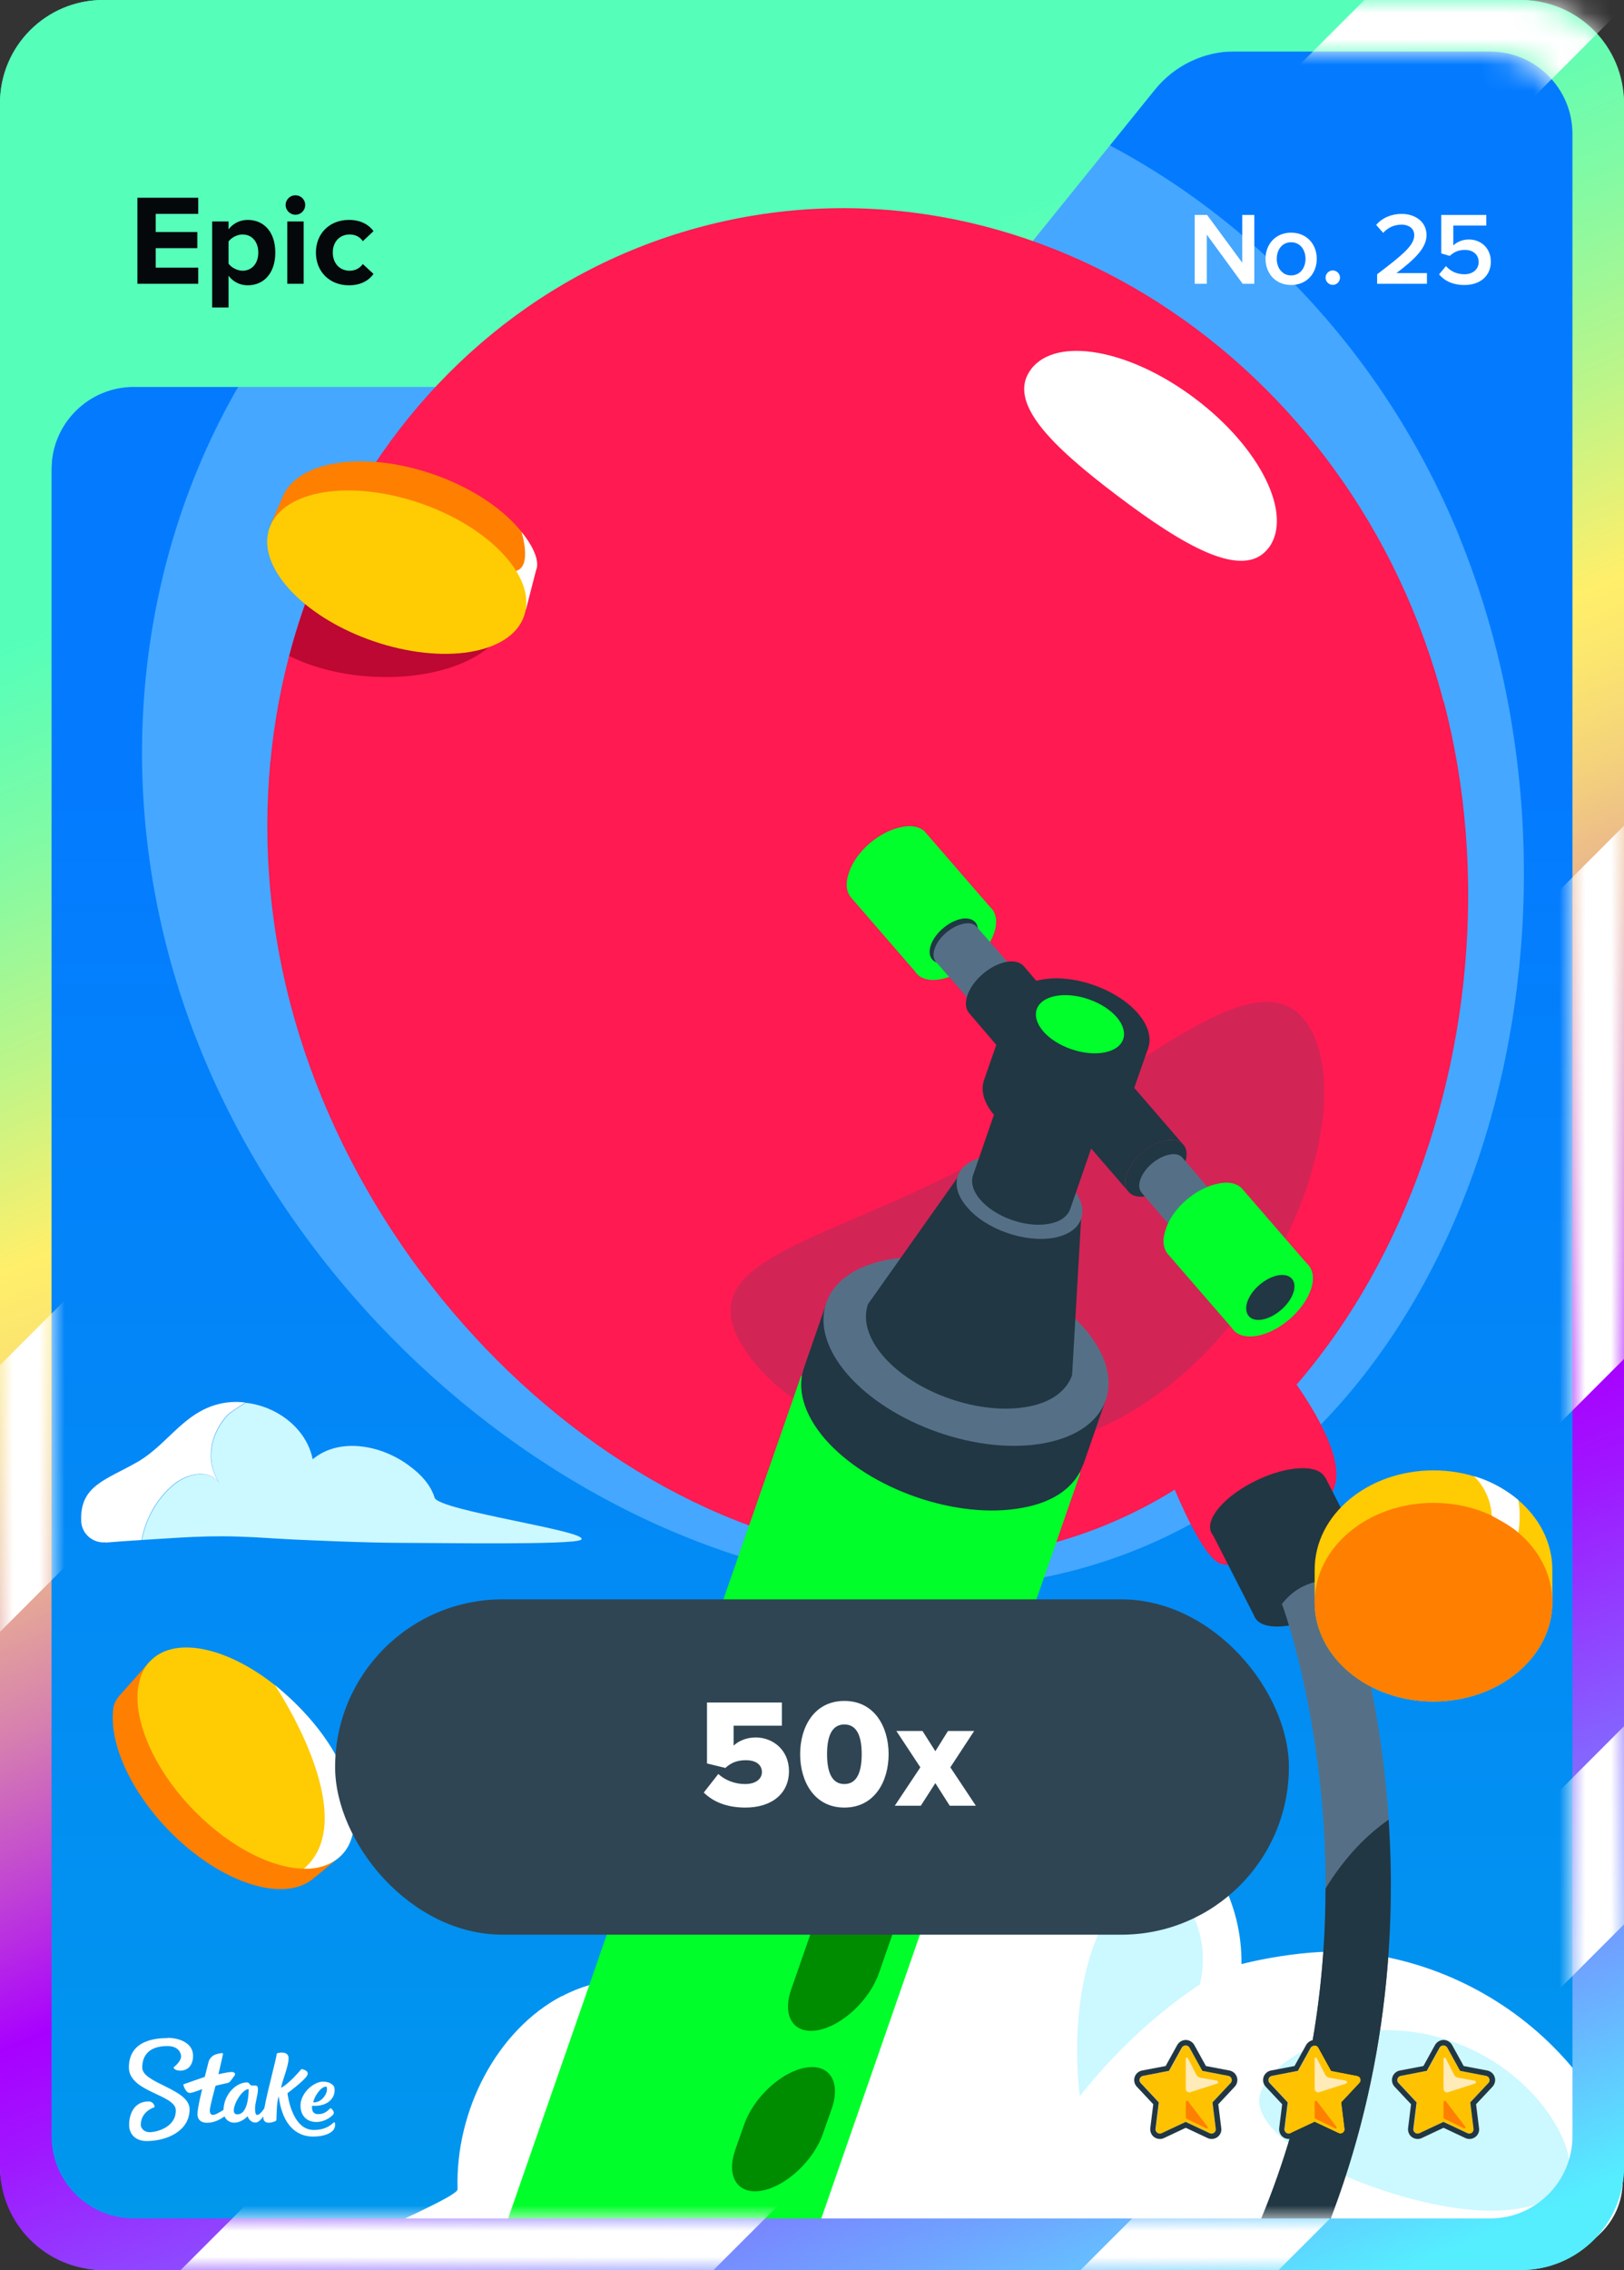 <svg width="63" height="88" viewBox="0 0 63 88" fill="none" xmlns="http://www.w3.org/2000/svg">
<rect x="0" y="0" width="63" height="88" fill="#333333" stroke="none"/>
<rect width="63" height="88" rx="4" fill="url(#paint0_linear_26835_29188)"/>
<g clip-path="url(#clip0_26835_29188)">
<g clip-path="url(#clip1_26835_29188)">
<path d="M56.44 0.74H6.56C3.23 0.74 0.53 3.44 0.53 6.77V81.23C0.53 84.561 3.23 87.26 6.56 87.26H56.44C59.77 87.26 62.47 84.561 62.47 81.23V6.77C62.47 3.44 59.77 0.74 56.44 0.74Z" fill="url(#paint1_linear_26835_29188)"/>
<path d="M21.79 77.39C24.64 75.88 27.54 77.29 30.11 78.67C31.34 76.62 31.85 74.27 33.44 72.34C34.85 70.63 36.67 69.27 38.78 68.74C43.07 67.67 48.22 71.23 48.16 76.14C48.16 76.14 50.72 75.46 52.81 75.71C55.77 76.07 58.61 77.5 60.68 79.79C62.4 81.68 64.34 85.15 61.54 87.02C60.78 87.53 59.85 87.61 58.96 87.54C53.54 87.11 29.86 87.35 13.18 87.38C13.13 87.04 17.76 85.21 17.75 84.87C17.66 81.79 19.29 78.7 21.79 77.38V77.39Z" fill="white"/>
<path d="M46.54 76.94C46.54 76.94 44.15 78.39 41.89 81.26C41.89 81.26 41.24 76.86 43.16 73.95C44.82 71.43 47.24 74.2 46.54 76.94Z" fill="#CCF8FF"/>
<path d="M60.88 84.09C60.78 85.41 58.72 86.2 55.15 85.34C51.58 84.48 48.75 82.7 48.85 81.38C48.95 80.06 51.98 78.05 55.56 78.91C59.14 79.78 60.98 82.77 60.89 84.09H60.88Z" fill="#CCF8FF"/>
<path d="M5.48 59.7C7.71 59.56 8.43 59.49 10.66 59.64C11.75 59.71 14.37 59.81 15.47 59.81C16.95 59.81 22.26 59.9 22.54 59.69C22.98 59.37 17.03 58.57 16.86 58.06C16.7 57.54 16.3 57.13 15.86 56.81C14.78 56.01 13.16 55.71 12.13 56.57C11.89 55.37 10.74 54.51 9.53 54.38C9.23 54.57 8.93 54.75 8.79 54.91C8.16 55.63 7.96 56.64 8.51 57.49C8.08 56.9 7.22 57.16 6.74 57.56C6.09 58.1 5.66 58.88 5.5 59.71L5.48 59.7Z" fill="#CCF8FF"/>
<path d="M4.09 59.8C4.55 59.76 5.02 59.73 5.49 59.7C5.65 58.87 6.08 58.09 6.73 57.55C7.21 57.15 8.07 56.9 8.5 57.48C7.95 56.63 8.15 55.62 8.78 54.9C8.92 54.74 9.23 54.56 9.52 54.37C9.28 54.34 9.03 54.34 8.79 54.37C7.2 54.59 6.58 55.95 5.34 56.67C4.1 57.38 3.09 57.59 3.15 58.97C3.17 59.46 3.6 59.83 4.09 59.79V59.8Z" fill="white"/>
<path d="M56.6 20.78C62.59 35.4 57.67 54.5 44.2 60.03C30.73 65.55 13.81 55.41 7.82 40.79C1.83 26.17 7.89 9.84 21.36 4.32C34.83 -1.2 50.61 6.17 56.61 20.79L56.6 20.78Z" fill="#45A7FF"/>
<path d="M3.93 1.35C2.86 1.35 1.43 3.44 1.43 4.5L2 18.19C2 16.43 3.43 15 5.19 15H33.59C34.8 15 35.94 14.45 36.7 13.51L44.8 3.48C45.56 2.54 46.7 1.99 47.91 1.99L3.93 1.35Z" fill="url(#paint2_linear_26835_29188)"/>
<path d="M56.01 27.2C59.52 40.61 53.01 56.64 40.65 59.87C28.29 63.1 14.77 52.31 11.26 38.9C7.75 25.49 14.93 12 27.28 8.77C39.63 5.54 52.5 13.79 56 27.2H56.01Z" fill="#FF1A51"/>
<path d="M19.69 23.78C19.71 23.48 19.65 23.19 19.51 22.91C19.47 22.83 19.43 22.75 19.38 22.68C18.67 21.6 16.86 20.75 14.69 20.59C14.11 20.55 13.55 20.57 13.02 20.63C12.27 22.15 11.66 23.75 11.22 25.43C12.06 25.84 13.11 26.14 14.28 26.22C17.16 26.43 19.58 25.34 19.7 23.79L19.69 23.78Z" fill="#BC0833"/>
<path d="M28.7 52.01C26.91 48.73 32.09 48.19 38.21 44.85C44.33 41.51 49.07 36.65 50.86 39.93C52.65 43.21 49.63 51.6 43.51 54.94C37.39 58.27 30.49 55.28 28.71 52.01H28.7Z" fill="#D32456"/>
<path d="M49.62 52.76C49.62 52.76 52.16 55.87 51.81 57.49C51.46 59.11 48.32 61.09 47.29 60.59C46.26 60.09 44.57 55.16 44.57 55.16L49.62 52.75V52.76Z" fill="#FF1A51"/>
<path d="M49.657 59.3C50.876 58.712 51.657 57.808 51.402 57.28C51.148 56.753 49.954 56.803 48.735 57.392C47.517 57.98 46.736 58.884 46.99 59.411C47.245 59.939 48.439 59.889 49.657 59.3Z" fill="#213743"/>
<path d="M51.346 62.579C52.564 61.99 53.345 61.086 53.091 60.559C52.836 60.032 51.642 60.081 50.423 60.67C49.205 61.258 48.424 62.163 48.678 62.69C48.933 63.217 50.127 63.167 51.346 62.579Z" fill="#213743"/>
<path d="M51.41 57.27L53.08 60.53L48.68 62.69L47 59.4L51.41 57.27Z" fill="#213743"/>
<path d="M50.97 87.59L48.68 86.59C54.14 74.15 49.78 62.29 49.73 62.18C50.3 61.45 51.09 61.16 52.07 61.29C52.27 61.81 56.85 74.19 50.97 87.6V87.59Z" fill="#557086"/>
<path d="M51.42 73.21C51.42 77.17 50.76 81.83 48.68 86.59L50.97 87.59C53.73 81.31 54.18 75.25 53.87 70.54C52.8 71.28 52 72.27 51.42 73.21Z" fill="#213743"/>
<path d="M49.21 21.24C48.24 22.53 45.89 21.14 43.35 19.22C40.81 17.3 39.03 15.59 40 14.31C40.97 13.03 43.82 13.53 46.36 15.45C48.9 17.36 50.18 19.96 49.21 21.25V21.24Z" fill="white"/>
<path d="M38.41 35.18C38.41 35.18 38.44 35.2 38.46 35.22L35.92 32.29C35.75 32.07 35.4 31.97 34.99 32.06C34.13 32.21 33.19 33.01 32.93 33.84C32.79 34.24 32.83 34.57 33.01 34.79L35.49 37.65C35.66 37.93 36.02 38.05 36.5 37.96C37.35 37.8 38.27 37 38.56 36.18C38.71 35.75 38.65 35.39 38.43 35.18" fill="#00FF2B"/>
<path d="M37.29 35.62C37.78 35.53 38.05 35.83 37.89 36.3C37.73 36.77 37.2 37.23 36.71 37.33C36.22 37.42 35.95 37.12 36.11 36.64C36.27 36.17 36.81 35.71 37.3 35.62" fill="#213743"/>
<path d="M37.89 35.93C37.79 35.81 37.61 35.76 37.38 35.81C36.92 35.9 36.41 36.33 36.26 36.77C36.18 36.99 36.21 37.17 36.31 37.29L38.01 39.23C37.91 39.11 37.89 38.93 37.96 38.71C38.11 38.27 38.62 37.84 39.08 37.75C39.31 37.71 39.49 37.75 39.59 37.87L37.89 35.93Z" fill="#557086"/>
<path d="M39.08 37.75C39.54 37.66 39.79 37.95 39.64 38.39C39.49 38.83 38.99 39.27 38.52 39.36C38.06 39.45 37.8 39.16 37.96 38.71C38.11 38.27 38.62 37.84 39.08 37.75Z" fill="#2C353B"/>
<path d="M39.72 37.46C39.58 37.3 39.34 37.23 39.03 37.29C38.41 37.41 37.73 37.99 37.53 38.58C37.43 38.88 37.46 39.12 37.6 39.28L39.44 41.43C39.3 41.27 39.27 41.03 39.37 40.73C39.58 40.13 40.25 39.55 40.87 39.44C41.18 39.38 41.42 39.44 41.56 39.61L39.72 37.46Z" fill="#213743"/>
<path d="M40.87 39.44C41.49 39.32 41.83 39.71 41.62 40.3C41.41 40.9 40.74 41.48 40.12 41.6C39.5 41.72 39.16 41.33 39.36 40.73C39.56 40.13 40.24 39.55 40.86 39.44" fill="#2C353B"/>
<path d="M31.42 87.27L41.91 57.1L31.08 53.33L19.27 87.27H31.42Z" fill="#00FF2A"/>
<path d="M42.89 54.28L42.02 56.79H42.01C41.73 57.59 40.95 58.22 39.67 58.45C37.14 58.93 33.71 57.74 32 55.78C31.16 54.8 30.91 53.82 31.19 53.02L32.06 50.51L42.89 54.28Z" fill="#213743"/>
<path d="M40.54 55.94C38 56.43 34.57 55.23 32.87 53.27C31.18 51.31 31.87 49.33 34.41 48.84C36.95 48.35 40.38 49.55 42.08 51.51C43.77 53.47 43.08 55.45 40.54 55.94Z" fill="#557086"/>
<path d="M41.94 47.25L41.59 53.31C41.38 53.9 40.81 54.36 39.88 54.53C38.02 54.88 35.51 54.01 34.27 52.58C33.65 51.86 33.47 51.15 33.67 50.56L37.18 45.6L41.95 47.26L41.94 47.25Z" fill="#213743"/>
<path d="M40.9 47.98C39.78 48.19 38.26 47.67 37.52 46.8C36.77 45.94 37.08 45.06 38.2 44.85C39.32 44.64 40.84 45.16 41.58 46.03C42.33 46.89 42.02 47.77 40.9 47.98Z" fill="#557086"/>
<path d="M31.74 78.7C30.8 78.88 30.33 78.18 30.69 77.13L32.95 70.64C33.31 69.59 34.37 68.6 35.31 68.42C36.25 68.24 36.72 68.94 36.36 69.99L34.1 76.48C33.74 77.53 32.68 78.52 31.74 78.7Z" fill="#008C00"/>
<path d="M29.57 84.92C28.63 85.1 28.16 84.4 28.52 83.35L28.86 82.38C29.22 81.33 30.28 80.34 31.22 80.16C32.16 79.98 32.63 80.68 32.27 81.73L31.93 82.7C31.57 83.75 30.51 84.74 29.57 84.92Z" fill="#008C00"/>
<path d="M42.67 43.541L41.52 46.861C41.42 47.141 41.15 47.361 40.7 47.441C39.82 47.611 38.62 47.191 38.03 46.511C37.74 46.17 37.65 45.831 37.75 45.55L38.9 42.23L42.68 43.541H42.67Z" fill="#213743"/>
<path d="M41.85 44.12C40.96 44.29 39.77 43.87 39.18 43.19C38.59 42.51 38.83 41.82 39.72 41.65C40.61 41.48 41.8 41.9 42.39 42.58C42.98 43.26 42.74 43.95 41.85 44.12Z" fill="#5D7280"/>
<path d="M44.54 40.63L43.46 43.72C43.32 44.11 42.94 44.42 42.32 44.53C41.08 44.77 39.4 44.18 38.57 43.23C38.16 42.75 38.04 42.27 38.17 41.88L39.25 38.79L44.55 40.63H44.54Z" fill="#213743"/>
<path d="M43.39 41.44C42.15 41.68 40.47 41.09 39.64 40.14C38.81 39.18 39.15 38.21 40.39 37.98C41.63 37.74 43.31 38.33 44.14 39.28C44.97 40.24 44.63 41.21 43.39 41.44Z" fill="#213743"/>
<path d="M42.84 40.8C42.05 40.95 40.99 40.58 40.47 39.98C39.95 39.37 40.16 38.76 40.95 38.61C41.74 38.46 42.8 38.83 43.32 39.43C43.84 40.04 43.63 40.65 42.84 40.8Z" fill="#00FF2B"/>
<path d="M45.91 44.37C45.76 44.22 45.53 44.14 45.21 44.21C44.6 44.32 43.91 44.91 43.71 45.5C43.6 45.81 43.65 46.05 43.78 46.2L41.93 44.06C41.8 43.9 41.77 43.66 41.88 43.37C42.07 42.76 42.75 42.18 43.38 42.07C43.68 42.01 43.93 42.08 44.06 42.24L45.91 44.38V44.37Z" fill="#213743"/>
<path d="M45.22 44.21C45.84 44.09 46.18 44.48 45.97 45.07C45.76 45.66 45.09 46.25 44.47 46.37C43.85 46.49 43.51 46.1 43.71 45.5C43.92 44.9 44.59 44.32 45.21 44.21" fill="#213743"/>
<path d="M45.87 44.88C45.77 44.761 45.59 44.711 45.36 44.761C44.9 44.85 44.39 45.281 44.24 45.721C44.16 45.941 44.19 46.12 44.29 46.24L48.6 51.27C48.5 51.151 48.48 50.971 48.55 50.751C48.7 50.31 49.21 49.88 49.67 49.791C49.9 49.751 50.08 49.791 50.18 49.91L45.87 44.88Z" fill="#557086"/>
<path d="M49.67 49.79C50.13 49.7 50.38 49.99 50.23 50.43C50.08 50.87 49.58 51.31 49.11 51.4C48.65 51.49 48.39 51.2 48.55 50.75C48.7 50.31 49.21 49.88 49.67 49.79Z" fill="#2C353B"/>
<path d="M50.7 49C50.7 49 50.73 49.02 50.75 49.04L48.21 46.11C48.04 45.89 47.69 45.79 47.28 45.88C46.42 46.03 45.48 46.83 45.22 47.66C45.08 48.06 45.12 48.39 45.3 48.61L47.78 51.47C47.95 51.75 48.31 51.87 48.79 51.78C49.64 51.62 50.56 50.82 50.85 50C51 49.57 50.94 49.22 50.72 49" fill="#00FF2B"/>
<path d="M49.57 49.44C50.06 49.35 50.33 49.65 50.17 50.12C50.01 50.59 49.48 51.05 48.99 51.15C48.5 51.25 48.23 50.94 48.39 50.46C48.55 49.99 49.09 49.53 49.58 49.44" fill="#213743"/>
<path d="M59 0H4C1.79 0 0 1.79 0 4V84C0 86.21 1.79 88 4 88H59C61.21 88 63 86.21 63 84V4C63 1.79 61.21 0 59 0ZM61 82.81C61 84.57 59.57 86 57.81 86H5.19C3.43 86 2 84.57 2 82.81V16.9C2 8.67 8.67 2 16.9 2H57.81C59.57 2 61 3.43 61 5.19V82.81Z" fill="url(#paint3_linear_26835_29188)"/>
<mask id="mask0_26835_29188" style="mask-type:luminance" maskUnits="userSpaceOnUse" x="0" y="0" width="63" height="88">
<path d="M59 0H4C1.79 0 0 1.79 0 4V84C0 86.21 1.79 88 4 88H59C61.21 88 63 86.21 63 84V4C63 1.79 61.21 0 59 0ZM61 82.81C61 84.57 59.57 86 57.81 86H5.19C3.43 86 2 84.57 2 82.81V18.19C2 16.43 3.43 15 5.19 15H33.59C34.8 15 35.94 14.45 36.7 13.51L44.8 3.48C45.56 2.54 46.7 1.99 47.91 1.99H57.81C59.57 1.99 61 3.42 61 5.18V82.8V82.81Z" fill="white"/>
</mask>
<g mask="url(#mask0_26835_29188)">
<path d="M68.37 47.31V26.64L4.46 90.55H25.13L68.37 47.31Z" fill="white"/>
<path d="M64.66 -2.29H55.22L-2.92 55.84V66.18L65.46 -2.2C65.2 -2.26 64.93 -2.29 64.66 -2.29Z" fill="white"/>
<path d="M68.37 69.23V61.55L39.37 90.55H47.05L68.37 69.23Z" fill="white"/>
</g>
<path d="M10.93 19.34L10.51 20.31C10.49 20.39 10.48 20.47 10.47 20.56L20.35 23.79L20.79 22.09C20.83 21.93 20.83 21.76 20.79 21.6C20.38 20.38 18.85 19.09 16.79 18.38C14.06 17.44 11.44 17.87 10.93 19.35V19.34Z" fill="#FF7F00"/>
<path d="M20.23 20.62C20.23 20.62 20.66 21.96 20.02 22.13L20.4 23.64L20.8 22.09C20.8 22.09 21.06 21.64 20.23 20.62Z" fill="white"/>
<path d="M10.37 20.86C10.25 22.27 11.97 23.99 14.47 24.85C17.2 25.79 19.82 25.36 20.33 23.88C20.43 23.6 20.44 23.3 20.38 22.99C20.36 22.9 20.34 22.82 20.31 22.73C19.9 21.51 18.37 20.22 16.31 19.51C13.58 18.57 10.96 19 10.45 20.48C10.43 20.53 10.42 20.57 10.41 20.62C10.39 20.7 10.38 20.78 10.37 20.87V20.86Z" fill="#FFCB03"/>
<path d="M12.25 72.75L13.07 72.07C13.12 72.01 13.17 71.94 13.22 71.87L5.8 64.42L4.62 65.75C4.51 65.88 4.43 66.03 4.4 66.19C4.21 67.48 4.99 69.34 6.52 70.93C8.55 73.03 11.11 73.84 12.24 72.75H12.25Z" fill="#FF7F00"/>
<path d="M13.45 71.64C14.2 70.42 13.45 68.09 11.59 66.17C9.56 64.07 7 63.26 5.87 64.35C5.65 64.56 5.5 64.82 5.42 65.13C5.4 65.22 5.38 65.31 5.36 65.4C5.17 66.69 5.95 68.55 7.48 70.14C9.51 72.24 12.07 73.05 13.2 71.96C13.24 71.93 13.27 71.89 13.3 71.85C13.35 71.79 13.4 71.72 13.45 71.65V71.64Z" fill="#FFCB03"/>
<path d="M10.66 65.32C10.66 65.32 14.12 70.45 11.79 72.44C11.79 72.44 12.81 72.53 13.4 71.74C14.18 70.69 13.8 67.88 10.66 65.32Z" fill="white"/>
<path d="M55.61 57C53.06 57 51 58.72 51 60.85V62.11C51 64.24 53.07 65.96 55.61 65.96C58.15 65.96 60.22 64.24 60.22 62.11V60.85C60.22 58.72 58.15 57 55.61 57Z" fill="#FFCB03"/>
<path d="M55.61 65.96C58.156 65.96 60.22 64.236 60.22 62.11C60.22 59.983 58.156 58.26 55.61 58.26C53.064 58.26 51 59.983 51 62.11C51 64.236 53.064 65.96 55.61 65.96Z" fill="#FF7F00"/>
<path d="M57.18 57.23C57.18 57.23 57.82 57.78 57.87 58.76C57.87 58.76 58.64 59.16 58.9 59.41C58.9 59.41 59.02 58.82 58.9 58.15C58.9 58.15 58.17 57.5 57.19 57.23H57.18Z" fill="white"/>
</g>
</g>
<path fill-rule="evenodd" clip-rule="evenodd" d="M6.498 79C6.99 79 7.486 79.213 7.49 79.691C7.49 80.104 7.247 80.27 6.998 80.27C6.75 80.27 6.733 80.144 6.733 80.144C6.733 80.144 7.025 79.926 7.025 79.717C7.025 79.609 6.942 79.313 6.489 79.317C5.858 79.317 5.518 79.617 5.518 80.152C5.518 80.765 7.351 80.974 7.355 81.765C7.355 82.613 6.476 82.996 5.692 83C5.283 83 5.013 82.761 5.009 82.378C5.009 81.926 5.222 81.465 5.758 81.465C5.884 81.457 5.988 81.552 5.997 81.678C5.997 81.678 5.997 81.683 5.997 81.687C5.997 81.687 5.457 81.839 5.462 82.378C5.462 82.478 5.566 82.661 5.819 82.656C6.071 82.652 6.824 82.474 6.82 81.809C6.82 81.191 5.004 81.109 5 80.148C5 79.065 6.088 79.009 6.498 79.009V79ZM10.747 79.6C10.812 79.57 11.213 79.491 11.195 79.813C11.182 80.135 10.939 80.691 10.904 80.935C11.23 80.77 11.692 80.209 11.692 80.209C11.692 80.209 12.018 80.252 11.918 80.452C11.818 80.652 11.152 81.144 11.152 81.144C11.152 81.144 11.304 82.57 12.171 82.57C12.645 82.57 12.85 82.361 12.937 82.287C12.959 82.27 12.976 82.265 12.985 82.278C13.02 82.387 12.994 82.504 12.915 82.591C12.819 82.696 12.597 82.822 12.153 82.826C11.365 82.826 10.925 82.196 10.812 81.261C10.725 81.535 10.734 81.983 10.721 82.2C10.695 82.243 10.251 82.417 10.216 82.117C10.216 82.091 10.216 82.07 10.216 82.043C10.133 82.161 10.02 82.283 9.911 82.283C9.72 82.283 9.637 82.122 9.602 82.039C9.576 82.07 9.363 82.287 9.088 82.287C8.923 82.291 8.775 82.196 8.709 82.043C8.57 82.144 8.322 82.291 8.039 82.291C7.734 82.291 7.66 82.109 7.66 81.957C7.66 81.713 7.843 80.987 7.843 80.987C7.843 80.987 7.486 81.13 7.364 81.135C7.194 81.135 7.112 80.822 7.112 80.813C7.112 80.809 7.112 80.8 7.12 80.8C7.22 80.761 7.943 80.513 7.943 80.513C7.943 80.513 8.078 79.983 8.096 79.913C8.113 79.844 8.213 79.7 8.331 79.656C8.418 79.622 8.509 79.6 8.601 79.591C8.631 79.591 8.653 79.6 8.653 79.617C8.653 79.635 8.474 80.409 8.474 80.409C8.474 80.409 8.849 80.322 8.988 80.322C9.097 80.322 9.154 80.387 9.093 80.47C9.032 80.552 8.962 80.648 8.927 80.691C8.888 80.735 8.862 80.743 8.77 80.761C8.644 80.787 8.361 80.856 8.361 80.856C8.361 80.856 8.135 81.678 8.139 81.817C8.139 81.896 8.165 81.987 8.261 81.987C8.357 81.987 8.54 81.874 8.67 81.791C8.692 81.152 9.188 80.726 9.576 80.726C9.702 80.726 9.654 80.848 9.798 80.848H9.889C9.946 80.848 10.007 80.852 10.007 80.996C10.007 81.196 9.894 81.526 9.894 81.735C9.894 81.883 9.915 81.987 9.972 81.987C10.068 81.987 10.177 81.848 10.255 81.726C10.381 81.03 10.734 79.761 10.734 79.617L10.747 79.6ZM12.502 80.7C12.767 80.678 12.933 80.822 12.963 80.9C12.994 80.978 12.989 81.161 12.915 81.291C12.684 81.704 12.11 81.63 12.11 81.63C12.11 81.63 12.044 81.957 12.341 81.957C12.593 81.957 12.706 81.83 12.815 81.726C12.859 81.726 12.994 81.865 12.933 81.961C12.885 82.035 12.619 82.257 12.28 82.261C11.74 82.261 11.605 81.8 11.674 81.47C11.766 81.061 12.175 80.722 12.502 80.696V80.7ZM9.646 80.987C9.323 80.987 8.827 81.97 9.206 81.965C9.619 81.965 9.646 81.183 9.646 81.004V80.987ZM12.641 80.891C12.423 80.9 12.175 81.317 12.153 81.5C12.48 81.513 12.654 81.196 12.676 81.07C12.689 80.974 12.693 80.887 12.641 80.887V80.891Z" fill="white"/>
<path d="M46.144 79.378L46.641 80.278L47.652 80.473C47.779 80.499 47.83 80.656 47.741 80.749L47.036 81.501L47.163 82.524C47.181 82.656 47.045 82.749 46.93 82.694L46 82.257L45.07 82.694C44.951 82.749 44.82 82.652 44.837 82.524L44.964 81.501L44.259 80.749C44.17 80.656 44.221 80.499 44.348 80.473L45.359 80.278L45.856 79.378C45.919 79.263 46.085 79.263 46.144 79.378Z" fill="#FFC200"/>
<path d="M46 79.293C46.055 79.293 46.115 79.323 46.144 79.378L46.641 80.278L47.652 80.473C47.779 80.499 47.83 80.656 47.741 80.749L47.036 81.501L47.163 82.524C47.176 82.626 47.096 82.711 46.998 82.711C46.977 82.711 46.951 82.707 46.926 82.694L45.996 82.257L45.066 82.694C45.04 82.707 45.019 82.711 44.994 82.711C44.9 82.711 44.815 82.626 44.828 82.524L44.955 81.501L44.251 80.749C44.161 80.656 44.212 80.499 44.34 80.473L45.35 80.278L45.847 79.378C45.877 79.323 45.936 79.293 45.992 79.293M46 79.081C45.864 79.081 45.737 79.157 45.669 79.276L45.219 80.091L44.306 80.265C44.17 80.291 44.059 80.388 44.017 80.52C43.974 80.652 44.008 80.796 44.102 80.894L44.739 81.573L44.624 82.495C44.611 82.601 44.645 82.711 44.713 82.792C44.786 82.873 44.888 82.919 44.998 82.919C45.053 82.919 45.108 82.906 45.159 82.881L46 82.486L46.841 82.881C46.892 82.906 46.947 82.919 47.002 82.919C47.112 82.919 47.214 82.873 47.287 82.792C47.359 82.711 47.393 82.601 47.376 82.495L47.261 81.573L47.898 80.894C47.992 80.792 48.026 80.647 47.983 80.52C47.941 80.388 47.83 80.291 47.694 80.265L46.781 80.091L46.331 79.276C46.263 79.157 46.136 79.081 46 79.081Z" fill="#213743"/>
<path d="M46 79.815V80.974C46 81.068 46.089 81.132 46.178 81.106L47.219 80.771C47.274 80.754 47.27 80.673 47.21 80.66L46.556 80.541C46.497 80.529 46.442 80.49 46.412 80.435L46.085 79.794C46.064 79.751 45.996 79.764 45.996 79.815H46Z" fill="#FFEBB8"/>
<path d="M46 81.492V82.07C46 82.104 46.017 82.129 46.047 82.146L46.798 82.507C46.837 82.524 46.87 82.482 46.845 82.448L46.093 81.463C46.064 81.424 46 81.446 46 81.492Z" fill="#FF7F00"/>
<path d="M51.144 79.378L51.641 80.278L52.652 80.473C52.779 80.499 52.83 80.656 52.741 80.749L52.036 81.501L52.163 82.524C52.181 82.656 52.045 82.749 51.93 82.694L51 82.257L50.07 82.694C49.951 82.749 49.82 82.652 49.837 82.524L49.964 81.501L49.259 80.749C49.17 80.656 49.221 80.499 49.348 80.473L50.359 80.278L50.856 79.378C50.919 79.263 51.085 79.263 51.144 79.378Z" fill="#FFC200"/>
<path d="M51 79.293C51.055 79.293 51.115 79.323 51.144 79.378L51.641 80.278L52.652 80.473C52.779 80.499 52.83 80.656 52.741 80.749L52.036 81.501L52.163 82.524C52.176 82.626 52.096 82.711 51.998 82.711C51.977 82.711 51.951 82.707 51.926 82.694L50.996 82.257L50.066 82.694C50.04 82.707 50.019 82.711 49.994 82.711C49.9 82.711 49.815 82.626 49.828 82.524L49.955 81.501L49.251 80.749C49.161 80.656 49.212 80.499 49.34 80.473L50.35 80.278L50.847 79.378C50.877 79.323 50.936 79.293 50.992 79.293M51 79.081C50.864 79.081 50.737 79.157 50.669 79.276L50.219 80.091L49.306 80.265C49.17 80.291 49.059 80.388 49.017 80.52C48.974 80.652 49.008 80.796 49.102 80.894L49.739 81.573L49.624 82.495C49.611 82.601 49.645 82.711 49.713 82.792C49.786 82.873 49.888 82.919 49.998 82.919C50.053 82.919 50.108 82.906 50.159 82.881L51 82.486L51.841 82.881C51.892 82.906 51.947 82.919 52.002 82.919C52.112 82.919 52.214 82.873 52.287 82.792C52.359 82.711 52.393 82.601 52.376 82.495L52.261 81.573L52.898 80.894C52.992 80.792 53.026 80.647 52.983 80.52C52.941 80.388 52.83 80.291 52.694 80.265L51.781 80.091L51.331 79.276C51.263 79.157 51.136 79.081 51 79.081Z" fill="#213743"/>
<path d="M51 79.815V80.974C51 81.068 51.089 81.132 51.178 81.106L52.219 80.771C52.274 80.754 52.27 80.673 52.21 80.66L51.556 80.541C51.497 80.529 51.442 80.49 51.412 80.435L51.085 79.794C51.064 79.751 50.996 79.764 50.996 79.815H51Z" fill="#FFEBB8"/>
<path d="M51 81.492V82.07C51 82.104 51.017 82.129 51.047 82.146L51.798 82.507C51.837 82.524 51.87 82.482 51.845 82.448L51.093 81.463C51.064 81.424 51 81.446 51 81.492Z" fill="#FF7F00"/>
<path d="M56.144 79.378L56.641 80.278L57.652 80.473C57.779 80.499 57.83 80.656 57.741 80.749L57.036 81.501L57.163 82.524C57.181 82.656 57.045 82.749 56.93 82.694L56 82.257L55.07 82.694C54.951 82.749 54.82 82.652 54.837 82.524L54.964 81.501L54.259 80.749C54.17 80.656 54.221 80.499 54.348 80.473L55.359 80.278L55.856 79.378C55.919 79.263 56.085 79.263 56.144 79.378Z" fill="#FFC200"/>
<path d="M56 79.293C56.055 79.293 56.115 79.323 56.144 79.378L56.641 80.278L57.652 80.473C57.779 80.499 57.83 80.656 57.741 80.749L57.036 81.501L57.163 82.524C57.176 82.626 57.096 82.711 56.998 82.711C56.977 82.711 56.951 82.707 56.926 82.694L55.996 82.257L55.066 82.694C55.04 82.707 55.019 82.711 54.994 82.711C54.9 82.711 54.815 82.626 54.828 82.524L54.955 81.501L54.251 80.749C54.161 80.656 54.212 80.499 54.34 80.473L55.35 80.278L55.847 79.378C55.877 79.323 55.936 79.293 55.992 79.293M56 79.081C55.864 79.081 55.737 79.157 55.669 79.276L55.219 80.091L54.306 80.265C54.17 80.291 54.059 80.388 54.017 80.52C53.974 80.652 54.008 80.796 54.102 80.894L54.739 81.573L54.624 82.495C54.611 82.601 54.645 82.711 54.713 82.792C54.786 82.873 54.888 82.919 54.998 82.919C55.053 82.919 55.108 82.906 55.159 82.881L56 82.486L56.841 82.881C56.892 82.906 56.947 82.919 57.002 82.919C57.112 82.919 57.214 82.873 57.287 82.792C57.359 82.711 57.393 82.601 57.376 82.495L57.261 81.573L57.898 80.894C57.992 80.792 58.026 80.647 57.983 80.52C57.941 80.388 57.83 80.291 57.694 80.265L56.781 80.091L56.331 79.276C56.263 79.157 56.136 79.081 56 79.081Z" fill="#213743"/>
<path d="M56 79.815V80.974C56 81.068 56.089 81.132 56.178 81.106L57.219 80.771C57.274 80.754 57.27 80.673 57.21 80.66L56.556 80.541C56.497 80.529 56.442 80.49 56.412 80.435L56.085 79.794C56.064 79.751 55.996 79.764 55.996 79.815H56Z" fill="#FFEBB8"/>
<path d="M56 81.492V82.07C56 82.104 56.017 82.129 56.047 82.146L56.798 82.507C56.837 82.524 56.87 82.482 56.845 82.448L56.093 81.463C56.064 81.424 56 81.446 56 81.492Z" fill="#FF7F00"/>
<rect x="13" y="62" width="37" height="13" rx="6.5" fill="#2F4553"/>
<path d="M28.915 70.072C28.207 70.072 27.673 69.856 27.301 69.49L27.865 68.77C28.141 69.022 28.519 69.16 28.903 69.16C29.341 69.16 29.557 68.944 29.557 68.698C29.557 68.428 29.347 68.236 28.933 68.236C28.615 68.236 28.363 68.326 28.141 68.536L27.427 68.362V65.998H30.331V66.898H28.459V67.672C28.651 67.486 28.963 67.354 29.317 67.354C29.995 67.354 30.607 67.852 30.607 68.656C30.607 69.52 29.953 70.072 28.915 70.072ZM32.756 70.072C31.586 70.072 31.04 69.058 31.04 68.002C31.04 66.946 31.586 65.938 32.756 65.938C33.926 65.938 34.472 66.946 34.472 68.002C34.472 69.058 33.926 70.072 32.756 70.072ZM32.756 69.16C33.236 69.16 33.428 68.71 33.428 68.002C33.428 67.294 33.236 66.85 32.756 66.85C32.276 66.85 32.084 67.294 32.084 68.002C32.084 68.71 32.276 69.16 32.756 69.16ZM37.856 70H36.843L36.285 69.124L35.721 70H34.712L35.703 68.512L34.773 67.102H35.786L36.285 67.888L36.776 67.102H37.791L36.867 68.512L37.856 70Z" fill="white"/>
<path d="M7.69 11H5.33V7.665H7.69V8.29H6.04V8.995H7.655V9.62H6.04V10.375H7.69V11ZM9.61 11.06C9.325 11.06 9.06 10.94 8.865 10.69V11.92H8.23V8.585H8.865V8.89C9.05 8.655 9.315 8.525 9.61 8.525C10.23 8.525 10.68 8.985 10.68 9.79C10.68 10.595 10.23 11.06 9.61 11.06ZM9.41 10.495C9.775 10.495 10.02 10.21 10.02 9.79C10.02 9.375 9.775 9.09 9.41 9.09C9.205 9.09 8.97 9.21 8.865 9.365V10.22C8.97 10.37 9.205 10.495 9.41 10.495ZM11.46 8.325C11.255 8.325 11.08 8.155 11.08 7.945C11.08 7.735 11.255 7.57 11.46 7.57C11.67 7.57 11.84 7.735 11.84 7.945C11.84 8.155 11.67 8.325 11.46 8.325ZM11.78 11H11.145V8.585H11.78V11ZM13.535 11.06C12.79 11.06 12.255 10.535 12.255 9.79C12.255 9.05 12.79 8.525 13.535 8.525C14.03 8.525 14.33 8.74 14.49 8.96L14.075 9.35C13.96 9.18 13.785 9.09 13.565 9.09C13.18 9.09 12.91 9.37 12.91 9.79C12.91 10.21 13.18 10.495 13.565 10.495C13.785 10.495 13.96 10.395 14.075 10.235L14.49 10.62C14.33 10.845 14.03 11.06 13.535 11.06Z" fill="#05080A"/>
<path d="M48.658 11H48.206L46.815 9.096V11H46.346V8.332H46.827L48.191 10.184V8.332H48.658V11ZM50.085 11.048C49.473 11.048 49.093 10.588 49.093 10.032C49.093 9.48 49.473 9.02 50.085 9.02C50.705 9.02 51.081 9.48 51.081 10.032C51.081 10.588 50.705 11.048 50.085 11.048ZM50.085 10.676C50.445 10.676 50.645 10.376 50.645 10.032C50.645 9.692 50.445 9.392 50.085 9.392C49.729 9.392 49.529 9.692 49.529 10.032C49.529 10.376 49.729 10.676 50.085 10.676ZM51.703 11.044C51.551 11.044 51.423 10.916 51.423 10.764C51.423 10.612 51.551 10.484 51.703 10.484C51.855 10.484 51.983 10.612 51.983 10.764C51.983 10.916 51.855 11.044 51.703 11.044ZM55.355 11H53.423V10.632C54.459 9.848 54.863 9.5 54.863 9.116C54.863 8.836 54.623 8.708 54.379 8.708C54.067 8.708 53.827 8.836 53.659 9.028L53.387 8.72C53.623 8.436 53.999 8.292 54.371 8.292C54.887 8.292 55.339 8.584 55.339 9.116C55.339 9.608 54.887 10.048 54.171 10.588H55.355V11ZM56.818 11.048C56.358 11.048 56.042 10.892 55.826 10.636L56.094 10.316C56.274 10.52 56.514 10.632 56.814 10.632C57.15 10.632 57.362 10.424 57.362 10.164C57.362 9.876 57.154 9.688 56.826 9.688C56.598 9.688 56.41 9.76 56.242 9.92L55.91 9.824V8.332H57.658V8.744H56.378V9.516C56.506 9.388 56.726 9.284 56.982 9.284C57.43 9.284 57.834 9.6 57.834 10.144C57.834 10.7 57.414 11.048 56.818 11.048Z" fill="white"/>
<defs>
<linearGradient id="paint0_linear_26835_29188" x1="37.834" y1="86.256" x2="23.263" y2="1.76" gradientUnits="userSpaceOnUse">
<stop stop-color="#55EEFF"/>
<stop offset="0.09" stop-color="#6CABFF"/>
<stop offset="0.23" stop-color="#8C4FFF"/>
<stop offset="0.32" stop-color="#A016FF"/>
<stop offset="0.37" stop-color="#A800FF"/>
<stop offset="0.44" stop-color="#C043D4"/>
<stop offset="0.51" stop-color="#D680AF"/>
<stop offset="0.58" stop-color="#E8B091"/>
<stop offset="0.64" stop-color="#F4D27B"/>
<stop offset="0.69" stop-color="#FCE76E"/>
<stop offset="0.72" stop-color="#FFEF6A"/>
<stop offset="0.81" stop-color="#BCF589"/>
<stop offset="0.9" stop-color="#84FAA3"/>
<stop offset="0.97" stop-color="#62FDB3"/>
<stop offset="1" stop-color="#55FFBA"/>
</linearGradient>
<linearGradient id="paint1_linear_26835_29188" x1="31.5" y1="102" x2="31.5" y2="0.74" gradientUnits="userSpaceOnUse">
<stop stop-color="#009FE8"/>
<stop offset="0.707" stop-color="#047BFF"/>
</linearGradient>
<linearGradient id="paint2_linear_26835_29188" x1="57.77" y1="86.36" x2="26.53" y2="13.76" gradientUnits="userSpaceOnUse">
<stop stop-color="#55EEFF"/>
<stop offset="0.09" stop-color="#6CABFF"/>
<stop offset="0.23" stop-color="#8C4FFF"/>
<stop offset="0.32" stop-color="#A016FF"/>
<stop offset="0.37" stop-color="#A800FF"/>
<stop offset="0.44" stop-color="#C043D4"/>
<stop offset="0.51" stop-color="#D680AF"/>
<stop offset="0.58" stop-color="#E8B091"/>
<stop offset="0.64" stop-color="#F4D27B"/>
<stop offset="0.69" stop-color="#FCE76E"/>
<stop offset="0.72" stop-color="#FFEF6A"/>
<stop offset="0.81" stop-color="#BCF589"/>
<stop offset="0.9" stop-color="#84FAA3"/>
<stop offset="0.97" stop-color="#62FDB3"/>
<stop offset="1" stop-color="#55FFBA"/>
</linearGradient>
<linearGradient id="paint3_linear_26835_29188" x1="51.08" y1="89.51" x2="19.74" y2="16.67" gradientUnits="userSpaceOnUse">
<stop stop-color="#55EEFF"/>
<stop offset="0.09" stop-color="#6CABFF"/>
<stop offset="0.23" stop-color="#8C4FFF"/>
<stop offset="0.32" stop-color="#A016FF"/>
<stop offset="0.37" stop-color="#A800FF"/>
<stop offset="0.44" stop-color="#C043D4"/>
<stop offset="0.51" stop-color="#D680AF"/>
<stop offset="0.58" stop-color="#E8B091"/>
<stop offset="0.64" stop-color="#F4D27B"/>
<stop offset="0.69" stop-color="#FCE76E"/>
<stop offset="0.72" stop-color="#FFEF6A"/>
<stop offset="0.81" stop-color="#BCF589"/>
<stop offset="0.9" stop-color="#84FAA3"/>
<stop offset="0.97" stop-color="#62FDB3"/>
<stop offset="1" stop-color="#55FFBA"/>
</linearGradient>
<clipPath id="clip0_26835_29188">
<rect width="63" height="88" fill="white"/>
</clipPath>
<clipPath id="clip1_26835_29188">
<rect width="63" height="88" fill="white"/>
</clipPath>
</defs>
</svg>
